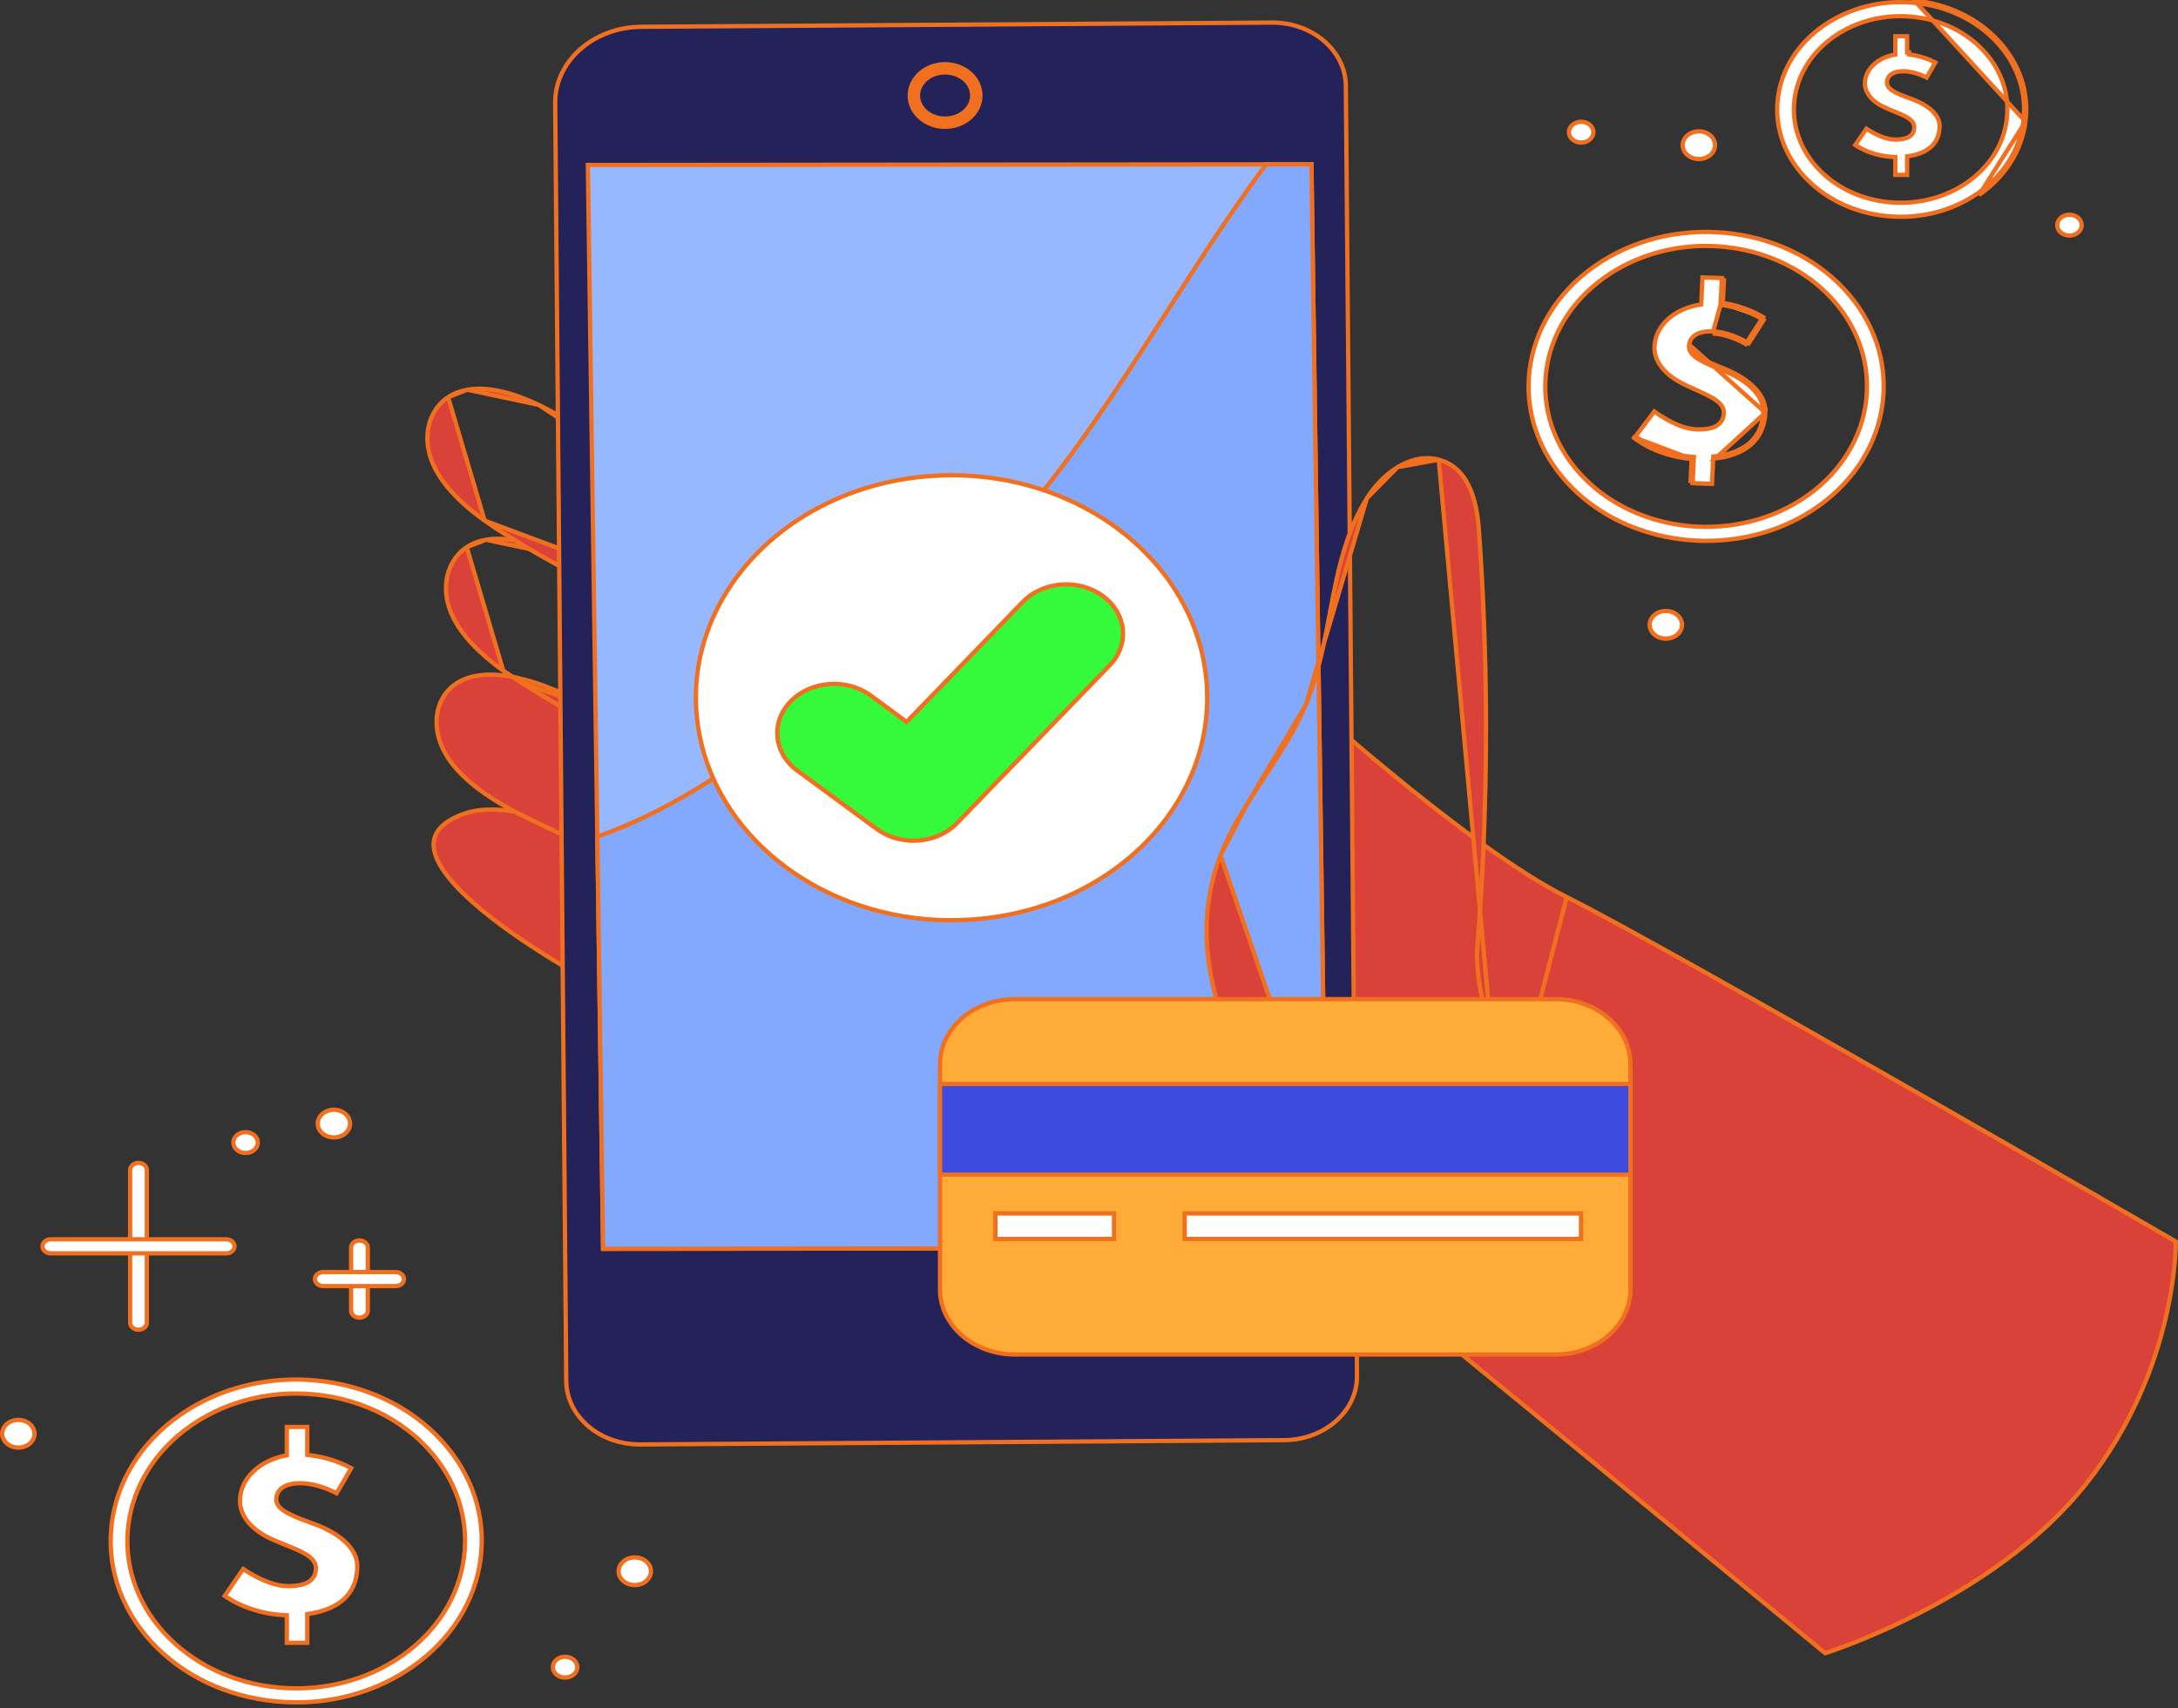 <svg width="506" height="397" viewBox="0 0 506 397" fill="none" xmlns="http://www.w3.org/2000/svg">
<rect x="0" y="0" width="506" height="397" fill="#333333" stroke="none"/>
<path d="M336.999 312.6C356.085 328.229 377.897 346.165 394.938 360.194C403.459 367.208 410.786 373.245 415.984 377.529C418.583 379.671 420.649 381.375 422.065 382.543L423.688 383.881L424.038 384.169C424.092 384.152 424.155 384.132 424.225 384.109C424.518 384.012 424.951 383.867 425.511 383.672C426.632 383.283 428.258 382.696 430.277 381.906C434.316 380.326 439.926 377.935 446.207 374.693C458.778 368.205 473.999 358.328 484.707 344.752C495.422 331.167 500.62 317.03 503.14 306.287C504.399 300.916 504.989 296.396 505.263 293.222C505.4 291.635 505.459 290.384 505.483 289.533C505.495 289.107 505.498 288.781 505.499 288.562C505.499 288.545 505.499 288.53 505.499 288.514L505.409 288.462L504.422 287.891C503.557 287.389 502.284 286.653 500.656 285.711C497.399 283.827 492.719 281.122 487.027 277.838C475.643 271.27 460.209 262.385 444.013 253.12C411.611 234.585 376.18 214.539 363.984 208.452L336.999 312.6ZM336.999 312.6C328.071 305.283 319.733 298.465 312.766 292.799C312.371 289.753 310.604 281.5 308.078 270.14C306.98 265.193 305.737 259.649 304.398 253.677C299.987 234.008 294.533 209.689 289.804 186.726C291.044 184.732 292.345 182.747 293.649 180.756C296.468 176.453 299.306 172.121 301.595 167.601C302.222 166.367 302.805 165.109 303.344 163.839L303.344 163.839C303.454 163.578 303.562 163.317 303.667 163.055C306.097 165.189 308.649 167.412 311.284 169.672C321.894 178.78 333.88 188.586 344.882 196.461C351.826 201.443 358.395 205.667 363.983 208.452L336.999 312.6Z" fill="#DA4139" stroke="#F17020"/>
<path d="M154.983 203.134C154.974 203.128 154.963 203.122 154.952 203.116C154.941 203.11 154.929 203.104 154.919 203.097L154.983 203.134ZM154.983 203.134C164.462 208.547 174.223 216.321 173.794 226.193L154.983 203.134ZM107.649 189.155L107.649 189.155C110.877 187.967 114.748 187.864 118.941 188.5C123.129 189.135 127.601 190.503 132.008 192.222C140.817 195.656 149.305 200.464 154.658 203.523C154.669 203.53 154.678 203.536 154.686 203.54C154.699 203.548 154.711 203.554 154.717 203.557L154.718 203.558L154.72 203.56L154.735 203.568C159.456 206.264 164.216 209.531 167.737 213.331C171.258 217.131 173.501 221.418 173.295 226.171L173.294 226.172C173.162 229.374 171.743 232.611 168.94 234.618L168.94 234.619C168.588 234.872 168.229 235.092 167.854 235.304C165.056 236.838 161.673 237.106 158.159 236.633C154.646 236.16 151.048 234.952 147.864 233.589C143.141 231.566 126.309 222.752 114.078 213.205C111.023 210.82 108.264 208.397 106.057 206.03C103.845 203.657 102.209 201.366 101.369 199.246C100.533 197.137 100.5 195.242 101.415 193.589C102.34 191.916 104.291 190.389 107.649 189.155Z" fill="#DA4139" stroke="#F17020"/>
<path d="M169.719 201.352L169.719 201.352C166.599 202.715 162.76 203.04 158.544 202.649C154.332 202.259 149.782 201.157 145.268 199.703C136.247 196.796 127.432 192.501 121.839 189.745C121.771 189.707 121.707 189.675 121.649 189.648C116.736 187.223 111.742 184.234 107.943 180.642C104.143 177.05 101.583 172.899 101.433 168.143L101.433 168.142C101.324 164.941 102.498 161.632 105.141 159.473L105.141 159.473C106.6 158.279 108.322 157.534 110.205 157.138L110.206 157.138C115.159 156.089 121.165 157.471 126.247 159.302L126.247 159.302C131.111 161.049 148.568 168.884 161.489 177.716C164.717 179.922 167.652 182.183 170.033 184.421C172.418 186.663 174.223 188.858 175.221 190.927C176.215 192.987 176.389 194.877 175.601 196.577C174.805 198.295 172.976 199.929 169.719 201.352Z" fill="#DA4139" stroke="#F17020"/>
<path d="M121.172 158.684L121.172 158.685C126.36 161.917 134.63 167.037 143.295 170.795C147.626 172.674 152.041 174.206 156.207 174.994C160.375 175.783 164.259 175.82 167.549 174.747L121.172 158.684ZM121.172 158.684C119.742 157.794 118.308 156.847 116.922 155.847L116.92 155.846M121.172 158.684L116.92 155.846M116.92 155.846C113.131 153.132 109.629 150.035 107.169 146.606C104.713 143.181 103.314 139.45 103.673 135.443C103.962 132.254 105.532 129.067 108.428 127.158L108.429 127.158M116.92 155.846L108.429 127.158M108.429 127.158C109.789 126.26 111.299 125.707 112.896 125.427L112.897 125.427M108.429 127.158L112.897 125.427M112.897 125.427C118.141 124.495 124.321 126.508 129.442 128.93M112.897 125.427L129.442 128.93M129.442 128.93C134.06 131.115 150.466 140.513 162.243 150.484M129.442 128.93L162.243 150.484M162.243 150.484C165.185 152.974 167.828 155.493 169.924 157.936M162.243 150.484L169.924 157.936M169.924 157.936C172.024 160.384 173.551 162.731 174.292 164.878M169.924 157.936L174.292 164.878M174.292 164.878C175.029 167.013 174.977 168.909 173.985 170.532M174.292 164.878L173.985 170.532M173.985 170.532C172.982 172.174 170.96 173.632 167.549 174.747L173.985 170.532Z" fill="#DA4139" stroke="#F17020"/>
<path d="M112.597 120.984L112.598 120.985C113.986 121.984 115.419 122.931 116.85 123.823C122.037 127.055 130.308 132.175 138.973 135.933C143.304 137.812 147.719 139.344 151.884 140.132C156.053 140.921 159.936 140.958 163.226 139.885L112.597 120.984ZM112.597 120.984C108.807 118.27 105.306 115.173 102.846 111.744C100.39 108.319 98.991 104.588 99.35 100.581C99.639 97.392 101.208 94.205 104.105 92.296L104.105 92.296M112.597 120.984L104.105 92.296M104.105 92.296C105.465 91.398 106.975 90.845 108.573 90.565L108.574 90.565M104.105 92.296L108.574 90.565M108.574 90.565C113.817 89.633 119.997 91.646 125.117 94.067M108.574 90.565L125.117 94.067M125.117 94.067C129.737 96.252 146.144 105.651 157.921 115.622M125.117 94.067L157.921 115.622M157.921 115.622C160.862 118.112 163.506 120.63 165.602 123.074M157.921 115.622L165.602 123.074M165.602 123.074C167.701 125.522 169.229 127.869 169.97 130.015M165.602 123.074L169.97 130.015M169.97 130.015C170.707 132.151 170.654 134.047 169.663 135.67M169.97 130.015L169.663 135.67M169.663 135.67C168.659 137.312 166.638 138.77 163.226 139.885L169.663 135.67Z" fill="#DA4139" stroke="#F17020"/>
<path d="M129.044 30.776L129.044 30.775L128.982 23.917C128.901 14.282 137.814 6.297 149.046 6.226L149.046 6.226L295.48 5.25L295.477 4.75L295.48 5.25C304.963 5.186 312.595 11.825 312.668 19.942L312.761 30.604L315.007 290.036L315.262 319.744C315.336 327.861 307.826 334.595 298.333 334.661L148.744 335.661C139.26 335.719 131.629 329.08 131.555 320.968L131.289 290.201L129.044 30.776Z" fill="#232259" stroke="#F17020"/>
<path d="M293.881 38.19L304.677 38.18L308.216 290.036L140.114 290.197L138.765 194.056L136.573 38.34L293.881 38.19Z" fill="#97B8FE" stroke="#F17020"/>
<path d="M226.792 21.659C226.452 18.18 222.94 15.6 218.949 15.896C214.957 16.192 211.997 19.253 212.337 22.732C212.677 26.211 216.188 28.791 220.18 28.494C224.171 28.198 227.131 25.138 226.792 21.659Z" stroke="#F17020" stroke-width="2.895" stroke-miterlimit="10" stroke-linecap="round" stroke-linejoin="round"/>
<path d="M294.133 38.19L304.677 38.18L308.216 290.036L140.113 290.196L138.769 194.417C142.699 193.045 146.509 191.425 150.212 189.64C161.412 184.245 171.529 177.285 181.261 170.138L180.965 169.735L181.261 170.138C199.96 156.403 218.061 141.833 233.179 125.023C245.251 111.602 255.24 96.967 264.851 82.132C266.924 78.932 268.98 75.723 271.035 72.515C278.467 60.912 285.892 49.32 294.133 38.19Z" fill="#82A9FE" stroke="#F17020"/>
<path d="M186.565 204.225L186.564 204.225C183.855 202.546 181.308 200.662 178.969 198.611L178.968 198.61C169.441 190.29 163.118 179.127 161.886 166.526C159.111 138.142 183.273 113.064 216.02 110.632C234.108 109.288 250.975 115.146 262.913 125.456C263.467 125.937 264.009 126.414 264.534 126.905L264.534 126.905C273.293 135.089 279.075 145.774 280.247 157.761C283.022 186.145 258.86 211.231 226.115 213.662C211.478 214.749 197.635 211.119 186.565 204.225Z" fill="white" stroke="#F17020"/>
<path d="M203.696 192.65L203.696 192.65L185.238 179.088L184.942 179.491L185.238 179.088C179.687 175.009 179 167.828 183.657 163.013L183.657 163.013C188.352 158.157 196.716 157.529 202.304 161.635L202.304 161.635L210.287 167.5L210.639 167.758L210.942 167.445L237.59 139.892C242.287 135.036 250.649 134.407 256.239 138.513C261.79 142.591 262.477 149.773 257.821 154.587L222.343 191.27L222.343 191.27C219.74 193.964 216.003 195.365 212.222 195.365C209.2 195.365 206.172 194.47 203.696 192.65Z" fill="#34FA3B" stroke="#F17020"/>
<path d="M346.562 241.386L346.562 241.385C344.472 233.458 342.764 225.983 343.215 220.266C343.849 212.192 344.334 204.115 344.675 196.034C345.682 171.749 345.319 147.428 343.59 123.179C343.352 119.856 342.769 116.208 341.358 113.165C339.953 110.136 337.743 107.736 334.244 106.815L346.562 241.386ZM346.562 241.386C346.965 242.912 347.382 244.456 347.803 246.01C349.346 251.718 350.926 257.559 351.957 263.137C353.269 270.241 353.672 276.828 352.015 282.088L352.015 282.089M346.562 241.386L352.015 282.089M352.015 282.089C351.428 283.971 350.576 285.675 349.411 287.178C347.682 289.403 344.851 290.02 341.284 289.468C337.719 288.917 333.544 287.211 329.327 284.967C320.9 280.483 312.451 273.931 308.646 270.533C308.401 270.314 308.166 270.101 307.931 269.882L307.926 269.878M352.015 282.089L307.926 269.878M307.926 269.878C300.411 263.062 293.827 255.46 288.961 247.01C280.406 232.154 277.455 214.451 283.546 198.777L283.546 198.776M307.926 269.878L283.546 198.776M283.546 198.776C285.139 194.653 287.31 190.744 289.701 186.895L289.701 186.894M283.546 198.776L289.701 186.894M289.701 186.894C290.973 184.843 292.31 182.802 293.651 180.755C296.47 176.452 299.307 172.121 301.596 167.6C302.224 166.366 302.807 165.108 303.345 163.838L303.346 163.838M289.701 186.894L303.346 163.838M303.346 163.838C303.55 163.355 303.747 162.87 303.928 162.384C306.397 156.022 307.666 149.296 308.92 142.644C309.417 140.012 309.911 137.392 310.476 134.81C311.941 128.134 313.881 121.677 317.561 115.779L317.561 115.778M303.346 163.838L317.561 115.778M317.561 115.778C319.266 113.035 321.772 110.342 324.694 108.563M317.561 115.778L324.694 108.563M324.694 108.563C327.613 106.787 330.913 105.942 334.244 106.815L324.694 108.563Z" fill="#DA4139" stroke="#F17020"/>
<path d="M361.383 314.759H235.795C226.115 314.759 218.389 307.932 218.389 299.651V247.283C218.389 239.001 226.115 232.175 235.795 232.175H361.383C371.063 232.175 378.789 239.001 378.789 247.283V299.651C378.789 307.932 371.063 314.759 361.383 314.759Z" fill="#FEAC37" stroke="#F17020"/>
<path d="M218.389 272.968V251.879H378.789V272.968H218.389Z" fill="#3E4BE0" stroke="#F17020"/>
<path d="M231.248 287.914V281.984H258.82V287.914H231.248Z" fill="white" stroke="#F17020"/>
<path d="M275.225 287.914V281.984H367.317V287.914H275.225Z" fill="white" stroke="#F17020"/>
<path d="M399.731 70.822L399.752 70.371L400.028 64.623L395.533 64.46L395.25 70.352L395.23 70.759L394.828 70.822C389.405 71.667 384.615 75.318 384.367 80.483C384.204 83.871 386.68 87.113 391.381 89.381L391.381 89.381C392.281 89.814 393.163 90.211 394.008 90.59C394.256 90.702 394.501 90.812 394.742 90.921C395.799 91.399 396.787 91.86 397.628 92.339C399.264 93.269 400.569 94.388 400.49 96.041C400.445 96.966 400.138 97.695 399.645 98.251C399.158 98.799 398.517 99.148 397.851 99.372C396.533 99.814 394.998 99.8 394.006 99.764L394.006 99.764C391.617 99.677 389.085 98.537 387.189 97.46C386.232 96.916 385.421 96.378 384.848 95.976C384.649 95.837 384.479 95.713 384.341 95.612L379.98 101.398C380.115 101.503 380.287 101.632 380.496 101.78C381.082 102.196 381.958 102.761 383.103 103.35C385.394 104.527 388.76 105.795 393.049 106.148L393.53 106.187L393.507 106.67L393.238 112.284L397.733 112.447L398.018 106.511L398.038 106.086L398.461 106.038C401.505 105.691 404.223 104.783 406.212 103.158C408.185 101.547 409.479 99.2 409.639 95.874L409.639 95.874C409.741 93.74 408.691 91.829 407.016 90.197C405.341 88.565 403.084 87.256 400.898 86.346C400.773 86.295 400.648 86.245 400.524 86.194C398.407 85.332 396.441 84.531 394.995 83.7C394.229 83.258 393.574 82.79 393.113 82.272C392.647 81.747 392.355 81.142 392.388 80.452L392.388 80.452C392.443 79.315 392.973 78.391 393.951 77.789C394.902 77.203 396.237 76.944 397.891 77.004M399.731 70.822L397.872 77.504M399.731 70.822L400.178 70.889C403.056 71.321 405.453 72.193 407.13 72.957C407.967 73.339 408.624 73.693 409.069 73.95C409.165 74.006 409.251 74.057 409.327 74.102M399.731 70.822L400.252 70.395M397.891 77.004L397.872 77.504M397.891 77.004C397.891 77.004 397.891 77.004 397.891 77.004L397.872 77.504M397.891 77.004C400.064 77.084 402.161 77.783 403.699 78.45C404.472 78.784 405.111 79.115 405.558 79.362C405.663 79.42 405.758 79.473 405.841 79.521M397.872 77.504C402.022 77.655 405.958 80.172 405.999 80.199L405.579 79.928L405.841 79.521M405.841 79.521L409.327 74.102M405.841 79.521C405.935 79.575 406.015 79.622 406.079 79.661C406.139 79.697 406.186 79.726 406.218 79.746L406.256 79.769L406.266 79.775L406.269 79.777L406.27 79.778L406.27 79.778C406.27 79.778 406.27 79.778 406 80.199L410.02 73.949M410.138 95.898C410.362 91.242 405.535 87.734 401.088 85.884C400.968 85.835 400.848 85.786 400.729 85.737C396.343 83.952 392.79 82.505 392.887 80.476L410.138 95.898ZM410.138 95.898C409.806 102.816 404.718 105.828 398.517 106.535L410.138 95.898ZM393.008 106.646L392.738 112.265L393.008 106.646ZM393.008 106.646C384.276 105.928 379.291 101.482 379.291 101.482L393.008 106.646ZM400.252 70.395C404.987 71.105 408.44 72.983 409.597 73.682L409.327 74.102M400.252 70.395L400.527 64.641L400.252 70.395ZM409.327 74.102C409.427 74.163 409.509 74.214 409.573 74.255C409.629 74.29 409.672 74.318 409.699 74.336L409.729 74.356L409.736 74.361L409.737 74.361C409.737 74.361 409.737 74.361 410.02 73.949M410.02 73.949C410.02 73.949 409.927 73.885 409.747 73.773L410.02 73.949Z" fill="white" stroke="#F17020"/>
<path d="M429.682 68.585L430.065 68.263L429.682 68.585C443.091 84.527 439.145 107.011 420.805 118.732C413.465 123.422 404.914 125.685 396.431 125.685C383.689 125.685 371.138 120.584 363.072 110.995C349.663 95.053 353.607 72.569 371.949 60.848C390.325 49.106 416.237 52.599 429.682 68.585ZM366.245 109.122L366.245 109.122C378.443 123.622 401.854 126.748 418.455 116.14L418.186 115.719L418.455 116.14C435.092 105.508 438.742 85.005 426.508 70.459L426.507 70.459C419.181 61.751 407.816 57.152 396.329 57.152C388.672 57.152 380.944 59.194 374.298 63.441L374.567 63.862L374.298 63.441C357.661 74.071 354.011 94.576 366.245 109.122Z" fill="white" stroke="#F17020"/>
<path d="M443.536 12.168L443.508 12.665C445.46 12.885 447.102 13.413 448.256 13.887C448.832 14.123 449.285 14.346 449.592 14.507C449.604 14.514 449.616 14.52 449.628 14.527L447.598 18.017C447.578 18.006 447.557 17.995 447.535 17.985C447.22 17.826 446.77 17.616 446.229 17.405C445.154 16.987 443.686 16.557 442.18 16.557C441.039 16.557 440.103 16.768 439.439 17.215C438.747 17.681 438.392 18.374 438.392 19.199C438.392 19.722 438.635 20.163 438.987 20.526C439.334 20.884 439.81 21.195 440.351 21.478C441.369 22.012 442.738 22.51 444.198 23.041C444.287 23.073 444.376 23.105 444.466 23.138C445.968 23.697 447.524 24.522 448.696 25.572C449.869 26.623 450.611 27.856 450.611 29.247C450.611 31.467 449.826 33.047 448.577 34.157C447.311 35.281 445.528 35.957 443.49 36.266L443.064 36.33V36.76V40.635H440.325V36.971V36.493L439.848 36.471C436.948 36.339 434.641 35.568 433.061 34.832C432.272 34.464 431.665 34.105 431.258 33.841C431.172 33.785 431.095 33.733 431.027 33.687L433.62 29.913C433.688 29.958 433.764 30.008 433.847 30.062C434.253 30.323 434.826 30.671 435.498 31.019C436.827 31.707 438.611 32.433 440.276 32.433C440.951 32.433 442.021 32.406 442.933 32.061C443.396 31.886 443.847 31.619 444.184 31.204C444.527 30.782 444.723 30.242 444.723 29.579C444.723 28.354 443.715 27.588 442.575 26.997C441.981 26.689 441.289 26.397 440.556 26.099C440.387 26.03 440.216 25.961 440.042 25.891C439.457 25.654 438.848 25.409 438.226 25.138L438.226 25.137C434.983 23.724 433.265 21.625 433.265 19.411C433.265 16.007 436.307 13.451 439.922 12.751L440.327 12.672V12.26V8.415H443.066V12.168H443.536Z" fill="white" stroke="#F17020"/>
<path d="M470.563 28.255C471.427 21.503 469.222 14.862 464.355 9.556C459.488 4.249 452.541 0.912 444.795 0.16L470.563 28.255ZM470.563 28.255C469.7 35.007 465.872 41.061 459.783 45.303L470.563 28.255ZM419.141 40.981L419.141 40.981C414.367 35.776 412.216 29.28 413.06 22.683L413.06 22.683C413.903 16.086 417.646 10.152 423.629 5.982C429.614 1.812 437.111 -0.085 444.747 0.658L444.747 0.658C452.381 1.399 459.21 4.685 463.986 9.894L463.986 9.894C468.76 15.099 470.911 21.595 470.067 28.192L470.067 28.192C469.224 34.79 465.482 40.723 459.497 44.893L459.497 44.893C454.364 48.471 448.114 50.375 441.62 50.375C440.546 50.375 439.465 50.323 438.381 50.217C430.746 49.475 423.917 46.189 419.141 40.981ZM426.107 8.489L426.107 8.489C420.935 12.093 417.662 17.255 416.923 23.029L416.923 23.03C416.185 28.807 418.075 34.48 422.22 38.999C426.362 43.516 432.264 46.344 438.824 46.982L438.824 46.982C445.378 47.617 451.847 45.993 457.019 42.388L457.019 42.388C462.191 38.783 465.465 33.622 466.204 27.847L466.204 27.847C466.942 22.071 465.052 16.397 460.906 11.879C456.764 7.362 450.863 4.534 444.302 3.896C443.371 3.805 442.441 3.76 441.516 3.76C435.931 3.76 430.544 5.396 426.107 8.489Z" fill="white" stroke="#F17020"/>
<path d="M71.385 337.642L71.385 338.089L71.829 338.139C74.864 338.481 77.418 339.303 79.212 340.039C80.108 340.407 80.813 340.753 81.292 341.005C81.407 341.066 81.508 341.121 81.596 341.169L78.201 347.006C78.108 346.957 77.999 346.901 77.879 346.84C77.399 346.599 76.715 346.279 75.891 345.958C74.251 345.32 72.026 344.67 69.753 344.67C68.024 344.67 66.644 344.991 65.683 345.638C64.694 346.303 64.189 347.285 64.189 348.469C64.189 349.184 64.52 349.798 65.03 350.325C65.535 350.846 66.24 351.309 67.062 351.74C68.613 352.554 70.706 353.315 72.962 354.135C73.096 354.184 73.23 354.233 73.365 354.282C75.699 355.151 78.13 356.436 79.968 358.083C81.806 359.73 83.007 361.696 83.007 363.942C83.007 367.433 81.768 369.942 79.783 371.705C77.781 373.483 74.98 374.538 71.81 375.018L71.385 375.082V375.512V381.749H66.628V375.837V375.359L66.15 375.337C61.643 375.132 58.055 373.933 55.597 372.787C54.368 372.215 53.422 371.656 52.786 371.242C52.548 371.087 52.353 370.953 52.204 370.846L56.498 364.593C56.651 364.697 56.842 364.824 57.066 364.969C57.685 365.367 58.56 365.898 59.586 366.43C61.623 367.484 64.323 368.577 66.82 368.577C67.859 368.577 69.461 368.534 70.814 368.022C71.498 367.763 72.148 367.375 72.627 366.785C73.113 366.187 73.397 365.417 73.397 364.453C73.397 362.739 71.992 361.626 70.235 360.716C69.332 360.248 68.277 359.803 67.148 359.344C66.89 359.239 66.628 359.133 66.362 359.025C65.459 358.661 64.517 358.28 63.554 357.861L63.554 357.861C58.517 355.666 55.752 352.359 55.752 348.793C55.752 343.368 60.588 339.363 66.222 338.272L66.626 338.193V337.781V331.59H71.384L71.385 337.642Z" fill="white" stroke="#F17020"/>
<path d="M35.107 381.479L35.106 381.479C20.305 365.342 23.304 341.721 41.856 328.793C60.444 315.841 87.665 318.497 102.505 334.677L102.874 334.339L102.505 334.677C109.687 342.507 112.929 352.288 111.658 362.224C110.388 372.164 104.752 381.093 95.756 387.361L96.042 387.771L95.756 387.361C88.036 392.74 78.644 395.6 68.889 395.6C67.275 395.6 65.652 395.522 64.023 395.363C52.556 394.25 42.29 389.313 35.107 381.479ZM44.335 331.299L44.335 331.299C27.421 343.086 24.633 364.72 38.185 379.496L38.554 379.158L38.185 379.496C44.736 386.637 54.073 391.117 64.467 392.127C74.862 393.134 85.093 390.558 93.276 384.855C101.46 379.152 106.628 370.995 107.794 361.879C108.959 352.762 105.979 343.803 99.425 336.659C91.68 328.214 80.261 323.833 68.766 323.833C60.191 323.833 51.552 326.27 44.335 331.299Z" fill="white" stroke="#F17020"/>
<path d="M83.508 306.197C82.368 306.197 81.565 305.405 81.565 304.568V289.898C81.565 289.06 82.368 288.269 83.508 288.269C84.648 288.269 85.451 289.06 85.451 289.898V304.568C85.451 305.405 84.648 306.197 83.508 306.197Z" fill="white" stroke="#F17020"/>
<path d="M91.921 298.862H75.092C73.952 298.862 73.149 298.07 73.149 297.233C73.149 296.395 73.952 295.604 75.092 295.604H91.921C93.061 295.604 93.864 296.395 93.864 297.233C93.864 298.07 93.061 298.862 91.921 298.862Z" fill="white" stroke="#F17020"/>
<path d="M32.173 309.006C31.033 309.006 30.23 308.214 30.23 307.377V271.867C30.23 271.029 31.033 270.238 32.173 270.238C33.313 270.238 34.116 271.029 34.116 271.867V307.377C34.116 308.214 33.313 309.006 32.173 309.006Z" fill="white" stroke="#F17020"/>
<path d="M52.544 291.251H11.804C10.664 291.251 9.861 290.459 9.861 289.622C9.861 288.784 10.664 287.993 11.804 287.993H52.544C53.684 287.993 54.486 288.784 54.486 289.622C54.486 290.459 53.684 291.251 52.544 291.251Z" fill="white" stroke="#F17020"/>
<path d="M81.335 261.103C81.335 262.816 79.717 264.318 77.573 264.318C75.428 264.318 73.811 262.816 73.811 261.103C73.811 259.39 75.428 257.888 77.573 257.888C79.717 257.888 81.335 259.39 81.335 261.103Z" fill="white" stroke="#F17020"/>
<path d="M4.262 329.961L4.262 329.961C6.406 329.96 8.024 331.462 8.024 333.176C8.024 334.889 6.407 336.391 4.262 336.391C2.117 336.391 0.5 334.889 0.5 333.176C0.5 331.462 2.117 329.961 4.262 329.961Z" fill="white" stroke="#F17020"/>
<path d="M151.236 365.125C151.236 366.838 149.619 368.34 147.474 368.34C145.33 368.34 143.712 366.838 143.712 365.125C143.712 363.412 145.33 361.91 147.474 361.91C149.619 361.91 151.236 363.412 151.236 365.125Z" fill="white" stroke="#F17020"/>
<path d="M398.447 33.738C398.447 35.451 396.829 36.953 394.685 36.953C392.54 36.953 390.923 35.451 390.923 33.738C390.923 32.025 392.54 30.523 394.685 30.523C396.829 30.523 398.447 32.025 398.447 33.738Z" fill="white" stroke="#F17020"/>
<path d="M390.776 145.191C390.776 146.904 389.159 148.406 387.014 148.406C384.869 148.406 383.252 146.904 383.252 145.191C383.252 143.477 384.869 141.976 387.014 141.976C389.159 141.976 390.776 143.478 390.776 145.191Z" fill="white" stroke="#F17020"/>
<path d="M370.194 30.713C370.194 31.986 368.985 33.132 367.345 33.132C365.705 33.132 364.496 31.986 364.496 30.713C364.496 29.439 365.705 28.294 367.345 28.294C368.985 28.294 370.194 29.439 370.194 30.713Z" fill="white" stroke="#F17020"/>
<path d="M59.902 265.508C59.902 266.782 58.693 267.927 57.053 267.927C55.413 267.927 54.204 266.782 54.204 265.508C54.204 264.234 55.413 263.089 57.053 263.089C58.693 263.089 59.902 264.234 59.902 265.508Z" fill="white" stroke="#F17020"/>
<path d="M134.127 387.416C134.127 388.69 132.918 389.835 131.278 389.835C129.637 389.835 128.429 388.69 128.429 387.416C128.429 386.142 129.637 384.997 131.278 384.997C132.918 384.997 134.127 386.142 134.127 387.416Z" fill="white" stroke="#F17020"/>
<path d="M483.631 52.314C483.631 53.588 482.423 54.733 480.783 54.733C479.142 54.733 477.934 53.588 477.934 52.314C477.934 51.04 479.142 49.895 480.783 49.895C482.423 49.895 483.631 51.04 483.631 52.314Z" fill="white" stroke="#F17020"/>
</svg>
